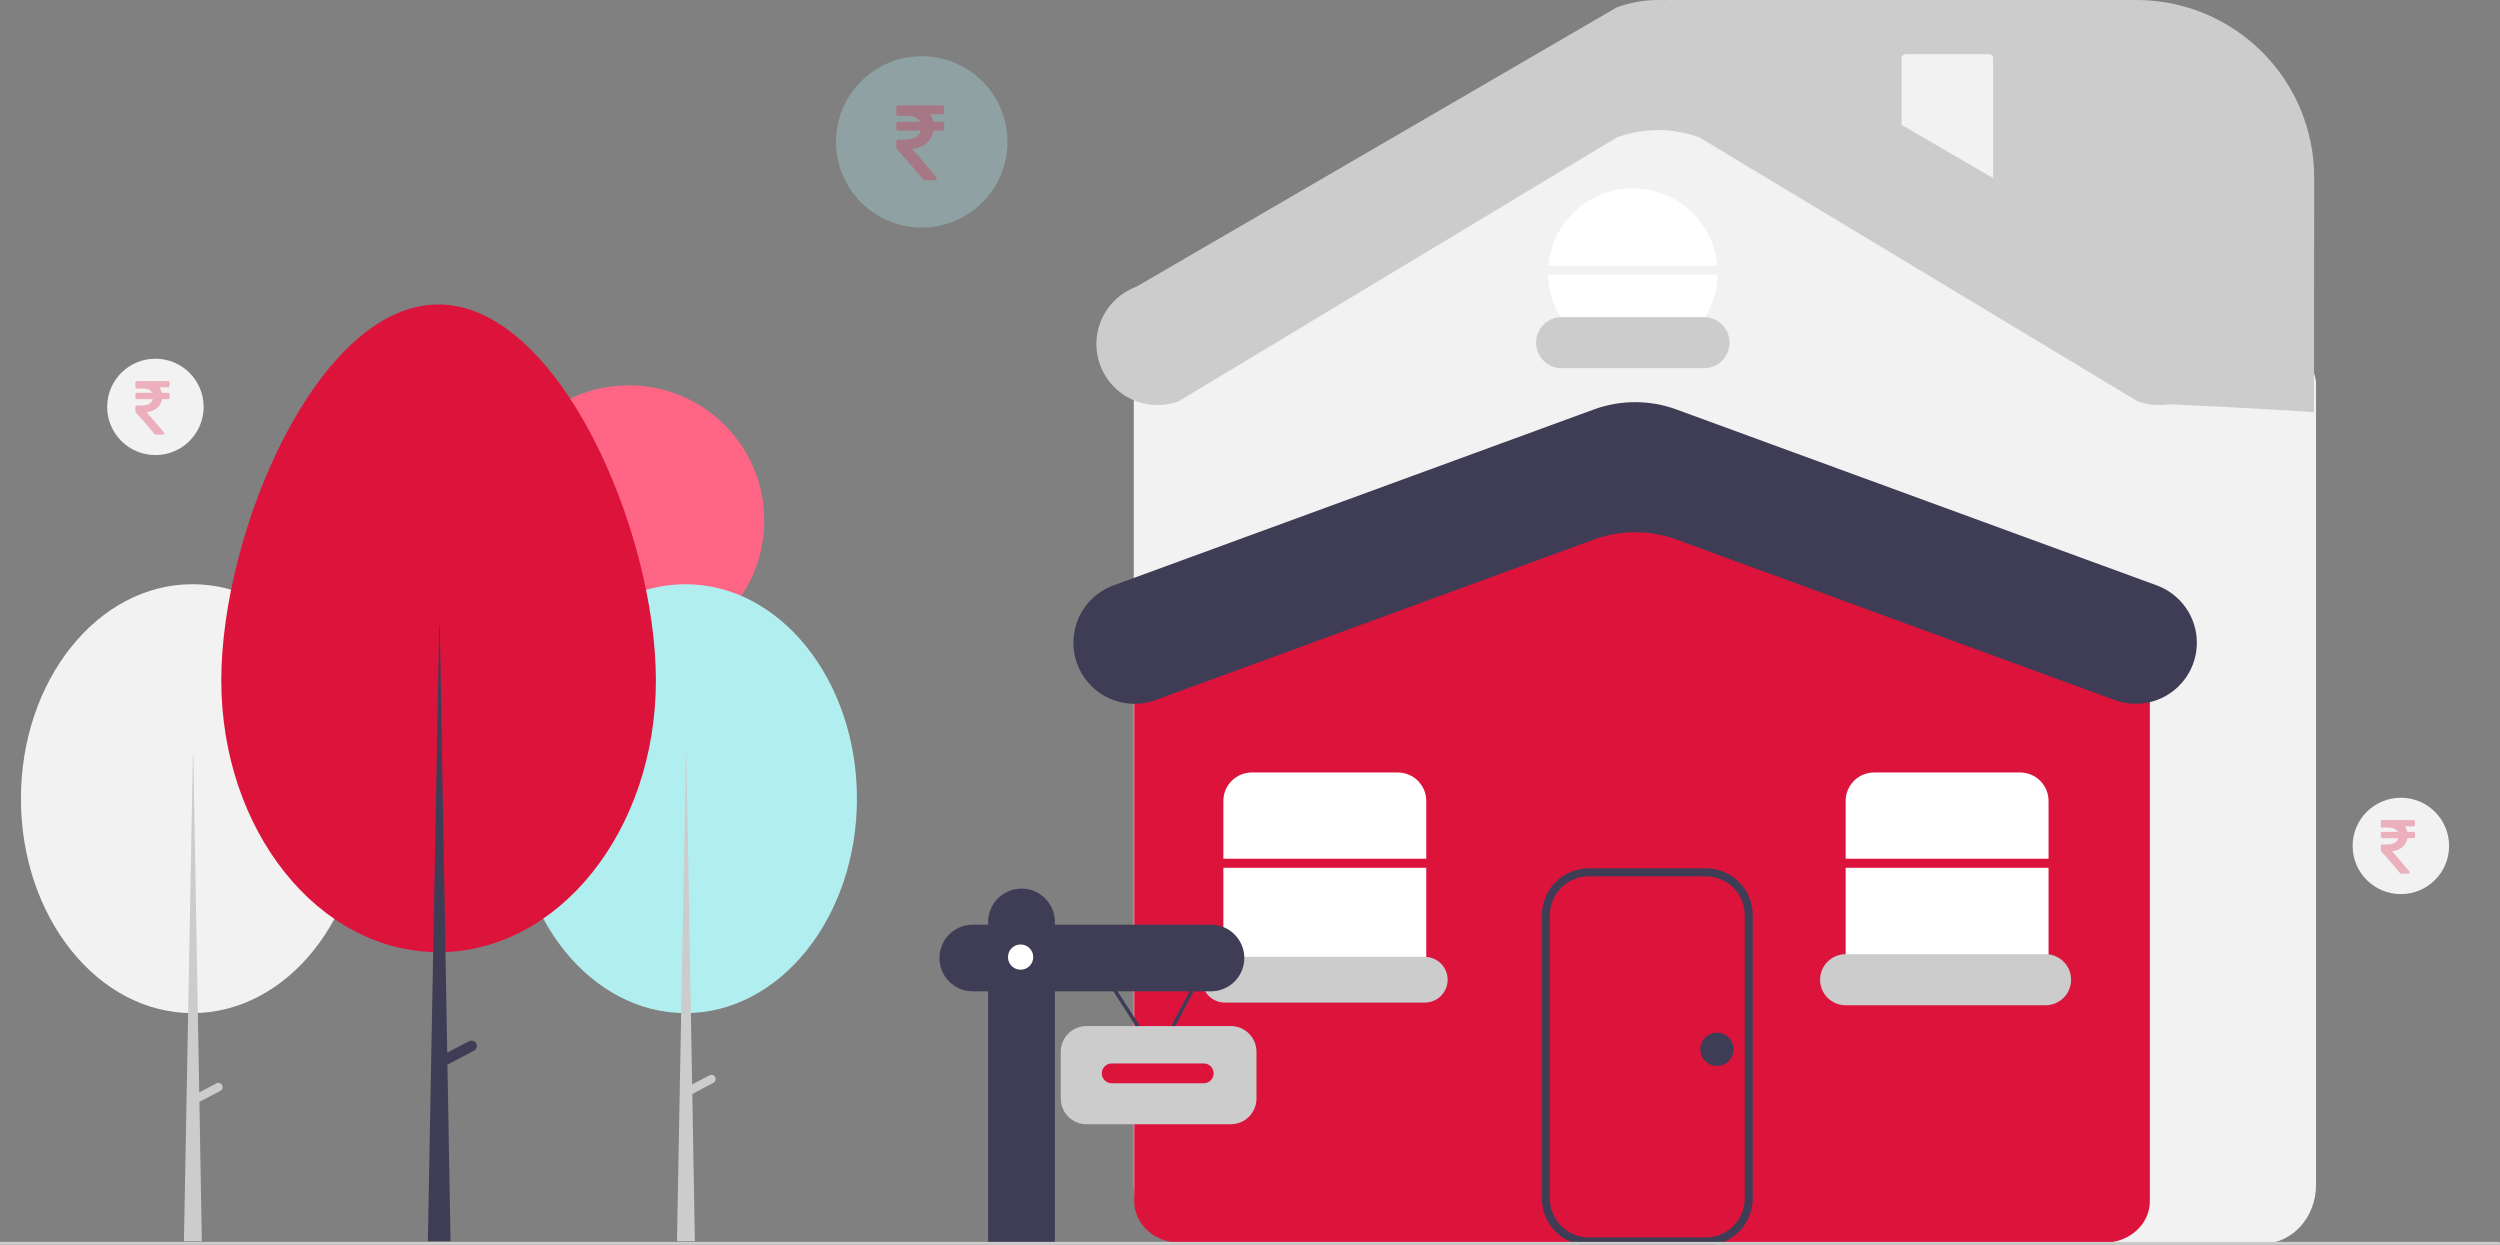 <svg width="480" height="239" viewBox="0 0 480 239" fill="none" xmlns="http://www.w3.org/2000/svg">
<rect x="0" y="0" width="480" height="239" fill="#808080" stroke="none"/>
<g clip-path="url(#clip0_279_1821)">
<path d="M434.487 238.776H227.877C222.257 238.776 217.685 233.723 217.685 227.511V74.011C217.661 72.841 217.963 71.686 218.557 70.677C219.152 69.667 220.015 68.842 221.051 68.294L299.126 21.075C303.406 18.952 308.118 17.846 312.896 17.841C317.674 17.836 322.389 18.933 326.673 21.047L441.293 68.289C442.334 68.835 443.202 69.66 443.801 70.672C444.399 71.684 444.703 72.842 444.679 74.016V227.511C444.679 233.723 440.107 238.776 434.487 238.776Z" fill="#F2F2F2"/>
<path d="M403.98 238.609H226.558C221.712 238.609 217.77 235.043 217.77 230.658V123.361C217.792 122.467 218.084 121.6 218.606 120.873C219.128 120.147 219.857 119.594 220.698 119.287L303.309 86.272C310.9 83.272 319.349 83.268 326.943 86.26L409.835 119.288C410.677 119.595 411.407 120.148 411.93 120.874C412.453 121.601 412.745 122.469 412.768 123.364V230.658C412.768 235.043 408.826 238.609 403.98 238.609Z" fill="#DC143C"/>
<path d="M120.739 125.931C135.097 125.931 146.736 114.303 146.736 99.959C146.736 85.615 135.097 73.986 120.739 73.986C106.381 73.986 94.742 85.615 94.742 99.959C94.742 114.303 106.381 125.931 120.739 125.931Z" fill="#FF6584"/>
<path d="M131.606 194.518C149.791 194.518 164.533 176.084 164.533 153.344C164.533 130.603 149.791 112.169 131.606 112.169C113.421 112.169 98.68 130.603 98.68 153.344C98.68 176.084 113.421 194.518 131.606 194.518Z" fill="#B1EEF0"/>
<path d="M131.697 145.064H131.787L133.416 238.327H129.979L131.697 145.064Z" fill="#CCCCCC"/>
<path d="M137.312 206.807C137.413 206.998 137.433 207.221 137.37 207.427C137.306 207.633 137.162 207.805 136.971 207.906L132.249 210.389L131.49 208.95L136.213 206.466C136.404 206.366 136.627 206.345 136.833 206.409C137.039 206.473 137.212 206.616 137.312 206.807Z" fill="#CCCCCC"/>
<path d="M36.944 194.518C55.129 194.518 69.87 176.084 69.87 153.344C69.87 130.603 55.129 112.169 36.944 112.169C18.759 112.169 4.018 130.603 4.018 153.344C4.018 176.084 18.759 194.518 36.944 194.518Z" fill="#F2F2F2"/>
<path d="M42.651 208.349C42.55 208.158 42.378 208.015 42.172 207.951C41.966 207.887 41.742 207.907 41.551 208.008L38.255 209.742L37.125 145.064H37.035L35.316 238.327H38.754L38.286 211.564L42.31 209.447C42.501 209.347 42.644 209.175 42.708 208.969C42.772 208.762 42.752 208.54 42.651 208.349Z" fill="#CCCCCC"/>
<path d="M84.16 58.455C107.202 58.455 125.931 101.83 125.931 130.644C125.931 159.458 107.252 182.817 84.21 182.817C61.167 182.817 42.488 159.458 42.488 130.644C42.488 101.83 61.118 58.455 84.16 58.455Z" fill="#DC143C"/>
<path d="M91.44 200.341C91.377 200.222 91.291 200.115 91.187 200.029C91.083 199.942 90.962 199.877 90.833 199.837C90.704 199.797 90.568 199.783 90.433 199.795C90.298 199.808 90.167 199.846 90.047 199.91L85.869 202.107L84.439 120.153H84.324L82.147 238.327H86.502L85.91 204.415L91.008 201.733C91.128 201.67 91.234 201.584 91.321 201.48C91.407 201.376 91.473 201.256 91.513 201.127C91.553 200.997 91.567 200.862 91.555 200.727C91.542 200.592 91.503 200.461 91.44 200.341Z" fill="#3F3D56"/>
<path d="M273.842 164.873V153.776C273.842 152.328 273.266 150.94 272.242 149.917C271.217 148.893 269.828 148.318 268.379 148.318H240.349C238.9 148.318 237.511 148.893 236.487 149.917C235.462 150.94 234.887 152.328 234.887 153.776V164.873H273.842Z" fill="white"/>
<path d="M234.887 166.616V183.812C234.887 185.259 235.462 186.648 236.487 187.671C237.511 188.694 238.9 189.269 240.349 189.269H268.379C269.828 189.269 271.217 188.694 272.242 187.671C273.266 186.648 273.842 185.259 273.842 183.812V166.616H234.887Z" fill="white"/>
<path d="M406.019 134.413L321.865 103.593C316.75 101.72 311.136 101.72 306.021 103.593L221.866 134.413C220.092 135.063 218.188 135.275 216.315 135.032C214.441 134.789 212.654 134.097 211.106 133.017C209.557 131.936 208.292 130.498 207.419 128.824C206.546 127.151 206.09 125.291 206.09 123.404C206.09 121.002 206.828 118.658 208.205 116.69C209.581 114.721 211.53 113.221 213.787 112.395L306.021 78.616C311.136 76.743 316.75 76.743 321.865 78.616L414.099 112.395C416.356 113.221 418.304 114.721 419.681 116.69C421.058 118.658 421.796 121.002 421.796 123.404C421.796 125.291 421.34 127.151 420.467 128.824C419.593 130.498 418.329 131.936 416.78 133.017C415.231 134.097 413.444 134.789 411.571 135.032C409.698 135.275 407.793 135.063 406.019 134.413Z" fill="#3F3D56"/>
<path d="M327.53 239.123H305.038C302.651 239.12 300.363 238.172 298.675 236.486C296.987 234.799 296.038 232.513 296.035 230.128V175.71C296.038 173.326 296.987 171.04 298.675 169.353C300.363 167.667 302.651 166.719 305.038 166.716H327.53C329.917 166.719 332.206 167.667 333.894 169.353C335.581 171.04 336.531 173.326 336.534 175.71V230.128C336.531 232.513 335.581 234.799 333.894 236.486C332.206 238.172 329.917 239.12 327.53 239.123ZM305.038 168.258C303.061 168.26 301.164 169.046 299.766 170.443C298.368 171.84 297.581 173.735 297.579 175.71V230.128C297.581 232.104 298.368 233.999 299.766 235.396C301.164 236.793 303.061 237.579 305.038 237.581H327.53C329.508 237.579 331.404 236.793 332.803 235.396C334.201 233.999 334.988 232.104 334.99 230.128V175.71C334.988 173.735 334.201 171.84 332.803 170.443C331.404 169.046 329.508 168.26 327.53 168.258H305.038Z" fill="#3F3D56"/>
<path d="M329.712 50.977C329.35 46.931 327.485 43.168 324.485 40.426C321.485 37.685 317.566 36.165 313.501 36.165C309.435 36.165 305.517 37.685 302.516 40.426C299.516 43.168 297.651 46.931 297.289 50.977H329.712Z" fill="white"/>
<path d="M297.23 52.72C297.305 56.982 299.053 61.044 302.096 64.032C305.14 67.019 309.236 68.693 313.503 68.693C317.77 68.693 321.866 67.019 324.909 64.032C327.953 61.044 329.7 56.982 329.775 52.72H297.23Z" fill="white"/>
<path d="M327.165 70.693H299.838C298.536 70.693 297.288 70.176 296.367 69.257C295.447 68.337 294.93 67.09 294.93 65.789C294.93 64.489 295.447 63.241 296.367 62.322C297.288 61.402 298.536 60.885 299.838 60.885H327.165C328.467 60.885 329.715 61.402 330.636 62.322C331.556 63.241 332.073 64.489 332.073 65.789C332.073 67.09 331.556 68.337 330.636 69.257C329.715 70.176 328.467 70.693 327.165 70.693Z" fill="#CCCCCC"/>
<path d="M235.179 183.718C234.014 183.718 232.896 184.18 232.072 185.004C231.248 185.827 230.785 186.943 230.785 188.108C230.785 189.272 231.248 190.389 232.072 191.212C232.896 192.035 234.014 192.498 235.179 192.498H273.553C274.718 192.498 275.836 192.035 276.66 191.212C277.484 190.389 277.947 189.272 277.947 188.108C277.947 186.943 277.484 185.827 276.66 185.004C275.836 184.18 274.718 183.718 273.553 183.718H235.179Z" fill="#CCCCCC"/>
<path d="M354.367 166.616V183.812C354.367 185.259 354.943 186.648 355.967 187.671C356.992 188.694 358.381 189.269 359.83 189.269H387.86C389.309 189.269 390.698 188.694 391.722 187.671C392.747 186.648 393.322 185.259 393.322 183.812V166.616H354.367Z" fill="white"/>
<path d="M393.322 164.873V153.776C393.322 152.328 392.747 150.94 391.722 149.917C390.698 148.893 389.309 148.318 387.86 148.318H359.83C358.381 148.318 356.992 148.893 355.967 149.917C354.943 150.94 354.367 152.328 354.367 153.776V164.873H393.322Z" fill="white"/>
<path d="M329.659 204.662C331.425 204.662 332.857 203.232 332.857 201.468C332.857 199.703 331.425 198.273 329.659 198.273C327.893 198.273 326.461 199.703 326.461 201.468C326.461 203.232 327.893 204.662 329.659 204.662Z" fill="#3F3D56"/>
<path d="M222.244 203.524L209.648 183.949L210.231 183.575L222.183 202.149L231.923 183.601L232.536 183.923L222.244 203.524Z" fill="#3F3D56"/>
<path d="M232.501 177.533H202.537V177.014C202.537 176.173 202.371 175.34 202.049 174.564C201.727 173.787 201.255 173.081 200.66 172.487C200.065 171.892 199.358 171.42 198.581 171.099C197.803 170.777 196.97 170.611 196.129 170.611C195.287 170.611 194.454 170.777 193.676 171.099C192.899 171.42 192.192 171.892 191.597 172.487C191.002 173.081 190.53 173.787 190.208 174.564C189.886 175.34 189.72 176.173 189.72 177.014V177.533H186.776C185.076 177.533 183.446 178.207 182.244 179.408C181.042 180.609 180.367 182.237 180.367 183.935C180.367 185.633 181.042 187.262 182.244 188.462C183.446 189.663 185.076 190.338 186.776 190.338H189.72V238.721C202.489 238.465 189.628 238.979 202.537 238.721V190.338H232.501C234.201 190.338 235.831 189.663 237.032 188.462C238.234 187.262 238.909 185.633 238.909 183.935C238.909 182.237 238.234 180.609 237.032 179.408C235.831 178.207 234.201 177.533 232.501 177.533Z" fill="#3F3D56"/>
<path d="M195.956 186.184C197.295 186.184 198.381 185.1 198.381 183.762C198.381 182.424 197.295 181.339 195.956 181.339C194.617 181.339 193.531 182.424 193.531 183.762C193.531 185.1 194.617 186.184 195.956 186.184Z" fill="white"/>
<path d="M236.308 215.858H208.6C207.291 215.856 206.037 215.336 205.111 214.412C204.186 213.487 203.666 212.234 203.664 210.926V201.933C203.666 200.626 204.186 199.372 205.111 198.448C206.037 197.523 207.291 197.003 208.6 197.002H236.308C237.616 197.003 238.871 197.523 239.796 198.448C240.722 199.372 241.242 200.626 241.244 201.933V210.926C241.242 212.234 240.722 213.487 239.796 214.412C238.871 215.336 237.616 215.856 236.308 215.858Z" fill="#CCCCCC"/>
<path d="M231.115 204.18H213.448C212.396 204.18 211.543 205.032 211.543 206.084C211.543 207.135 212.396 207.987 213.448 207.987H231.115C232.167 207.987 233.02 207.135 233.02 206.084C233.02 205.032 232.167 204.18 231.115 204.18Z" fill="#DC143C"/>
<path d="M479.693 239.236H-32.528C-32.633 239.236 -32.735 239.194 -32.809 239.12C-32.884 239.045 -32.926 238.944 -32.926 238.839C-32.926 238.733 -32.884 238.632 -32.809 238.558C-32.735 238.483 -32.633 238.441 -32.528 238.441H479.693C479.798 238.441 479.899 238.483 479.974 238.558C480.049 238.632 480.09 238.733 480.09 238.839C480.09 238.944 480.049 239.045 479.974 239.12C479.899 239.194 479.798 239.236 479.693 239.236Z" fill="#CCCCCC"/>
<path d="M392.741 193.011H354.368C353.066 193.011 351.817 192.495 350.897 191.575C349.976 190.655 349.459 189.408 349.459 188.107C349.459 186.807 349.976 185.56 350.897 184.64C351.817 183.72 353.066 183.204 354.368 183.204H392.741C394.043 183.204 395.291 183.72 396.212 184.64C397.133 185.56 397.65 186.807 397.65 188.107C397.65 189.408 397.133 190.655 396.212 191.575C395.291 192.495 394.043 193.011 392.741 193.011Z" fill="#CCCCCC"/>
<path d="M444.288 79.132C444.288 79.132 434.983 78.472 415.993 77.59C393.356 38.014 319.785 28.474 319.785 7.05842e-05L410.211 0C419.259 0 427.936 3.591 434.333 9.982C440.73 16.373 444.325 25.042 444.325 34.081L444.288 79.132Z" fill="#CCCCCC"/>
<path d="M365.862 10.405C365.657 10.405 365.461 10.486 365.316 10.631C365.171 10.775 365.09 10.971 365.09 11.176V36.916C365.09 37.12 365.171 37.316 365.316 37.461C365.461 37.605 365.657 37.687 365.862 37.687H381.91C382.115 37.687 382.311 37.605 382.456 37.461C382.601 37.316 382.682 37.12 382.682 36.916V11.176C382.682 10.971 382.601 10.775 382.456 10.631C382.311 10.486 382.115 10.405 381.91 10.405H365.862Z" fill="#F2F2F2"/>
<path d="M410.437 77.056L326.283 26.382C321.168 24.509 315.554 24.509 310.439 26.382L226.284 77.056C224.51 77.706 222.606 77.918 220.733 77.675C218.859 77.432 217.072 76.74 215.524 75.66C213.975 74.579 212.71 73.141 211.837 71.467C210.964 69.794 210.508 67.934 210.508 66.047C210.508 63.645 211.246 61.301 212.623 59.333C213.999 57.364 215.948 55.864 218.205 55.038L310.439 1.405C315.554 -0.468 321.168 -0.468 326.283 1.405L418.517 55.038C420.774 55.864 422.722 57.364 424.099 59.333C425.476 61.301 426.214 63.645 426.214 66.047C426.214 67.934 425.758 69.794 424.884 71.467C424.011 73.141 422.747 74.579 421.198 75.66C419.649 76.74 417.862 77.432 415.989 77.675C414.116 77.918 412.211 77.706 410.437 77.056Z" fill="#CCCCCC"/>
<path d="M176.977 43.688C186.069 43.688 193.44 36.324 193.44 27.241C193.44 18.157 186.069 10.793 176.977 10.793C167.884 10.793 160.514 18.157 160.514 27.241C160.514 36.324 167.884 43.688 176.977 43.688Z" fill="#B1EEF0" fill-opacity="0.3"/>
<g clip-path="url(#clip1_279_1821)">
<path d="M181.289 23.716V24.758C181.289 24.854 181.258 24.932 181.197 24.994C181.135 25.055 181.057 25.085 180.962 25.085H179.243C179.086 26.067 178.646 26.864 177.923 27.477C177.2 28.09 176.259 28.465 175.099 28.602C176.238 29.814 177.804 31.641 179.795 34.08C179.891 34.189 179.904 34.305 179.836 34.428C179.782 34.55 179.683 34.612 179.539 34.612H177.544C177.435 34.612 177.35 34.571 177.289 34.489C175.202 31.988 173.503 30.043 172.194 28.653C172.132 28.591 172.102 28.516 172.102 28.428V27.13C172.102 27.041 172.134 26.965 172.199 26.9C172.264 26.835 172.34 26.803 172.429 26.803H173.575C174.475 26.803 175.2 26.656 175.749 26.363C176.298 26.07 176.648 25.644 176.798 25.085H172.429C172.333 25.085 172.255 25.055 172.194 24.994C172.132 24.932 172.102 24.854 172.102 24.758V23.716C172.102 23.62 172.132 23.542 172.194 23.481C172.255 23.419 172.333 23.389 172.429 23.389H176.654C176.266 22.619 175.352 22.234 173.912 22.234H172.429C172.34 22.234 172.264 22.201 172.199 22.137C172.134 22.072 172.102 21.995 172.102 21.907V20.547C172.102 20.452 172.132 20.373 172.194 20.312C172.255 20.251 172.333 20.22 172.429 20.22H180.941C181.037 20.22 181.115 20.251 181.176 20.312C181.238 20.373 181.268 20.452 181.268 20.547V21.59C181.268 21.685 181.238 21.764 181.176 21.825C181.115 21.886 181.037 21.917 180.941 21.917H178.557C178.878 22.333 179.096 22.823 179.212 23.389H180.962C181.057 23.389 181.135 23.419 181.197 23.481C181.258 23.542 181.289 23.62 181.289 23.716Z" fill="#DC143C" fill-opacity="0.3"/>
</g>
<path d="M460.966 171.669C466.08 171.669 470.226 167.527 470.226 162.417C470.226 157.308 466.08 153.166 460.966 153.166C455.851 153.166 451.705 157.308 451.705 162.417C451.705 167.527 455.851 171.669 460.966 171.669Z" fill="#F2F2F2"/>
<g clip-path="url(#clip2_279_1821)">
<path d="M463.68 159.95V160.694C463.68 160.762 463.658 160.818 463.614 160.862C463.57 160.906 463.514 160.928 463.446 160.928H462.218C462.106 161.629 461.792 162.198 461.275 162.636C460.759 163.074 460.087 163.342 459.258 163.439C460.072 164.306 461.19 165.61 462.613 167.353C462.681 167.43 462.691 167.513 462.642 167.601C462.603 167.688 462.532 167.732 462.43 167.732H461.005C460.927 167.732 460.866 167.703 460.822 167.645C459.331 165.858 458.118 164.469 457.183 163.476C457.139 163.432 457.117 163.378 457.117 163.315V162.388C457.117 162.325 457.14 162.27 457.187 162.224C457.233 162.177 457.288 162.154 457.351 162.154H458.17C458.813 162.154 459.33 162.05 459.722 161.84C460.115 161.631 460.364 161.327 460.471 160.928H457.351C457.283 160.928 457.227 160.906 457.183 160.862C457.139 160.818 457.117 160.762 457.117 160.694V159.95C457.117 159.881 457.139 159.825 457.183 159.782C457.227 159.738 457.283 159.716 457.351 159.716H460.369C460.091 159.166 459.439 158.891 458.411 158.891H457.351C457.288 158.891 457.233 158.868 457.187 158.822C457.14 158.775 457.117 158.721 457.117 158.657V157.686C457.117 157.618 457.139 157.562 457.183 157.518C457.227 157.475 457.283 157.453 457.351 157.453H463.431C463.499 157.453 463.555 157.475 463.599 157.518C463.643 157.562 463.665 157.618 463.665 157.686V158.431C463.665 158.499 463.643 158.555 463.599 158.599C463.555 158.643 463.499 158.665 463.431 158.665H461.728C461.957 158.961 462.113 159.312 462.196 159.716H463.446C463.514 159.716 463.57 159.738 463.614 159.782C463.658 159.825 463.68 159.881 463.68 159.95Z" fill="#DC143C" fill-opacity="0.3"/>
</g>
<path d="M29.839 87.376C34.953 87.376 39.099 83.234 39.099 78.125C39.099 73.015 34.953 68.873 29.839 68.873C24.724 68.873 20.578 73.015 20.578 78.125C20.578 83.234 24.724 87.376 29.839 87.376Z" fill="#F2F2F2"/>
<path d="M32.555 75.657V76.402C32.555 76.47 32.533 76.526 32.489 76.57C32.445 76.613 32.389 76.635 32.321 76.635H31.093C30.981 77.336 30.667 77.906 30.15 78.344C29.634 78.782 28.962 79.049 28.133 79.147C28.947 80.013 30.065 81.318 31.488 83.06C31.556 83.138 31.566 83.221 31.517 83.308C31.478 83.396 31.407 83.44 31.305 83.44H29.88C29.802 83.44 29.741 83.41 29.697 83.352C28.206 81.566 26.993 80.176 26.058 79.183C26.014 79.139 25.992 79.086 25.992 79.023V78.096C25.992 78.032 26.015 77.978 26.062 77.931C26.108 77.885 26.163 77.862 26.226 77.862H27.044C27.688 77.862 28.205 77.757 28.597 77.548C28.99 77.339 29.239 77.034 29.346 76.635H26.226C26.158 76.635 26.102 76.613 26.058 76.57C26.014 76.526 25.992 76.47 25.992 76.402V75.657C25.992 75.589 26.014 75.533 26.058 75.489C26.102 75.445 26.158 75.423 26.226 75.423H29.244C28.966 74.873 28.314 74.598 27.286 74.598H26.226C26.163 74.598 26.108 74.575 26.062 74.529C26.015 74.483 25.992 74.428 25.992 74.365V73.394C25.992 73.326 26.014 73.27 26.058 73.226C26.102 73.182 26.158 73.16 26.226 73.16H32.306C32.374 73.16 32.43 73.182 32.474 73.226C32.518 73.27 32.54 73.326 32.54 73.394V74.138C32.54 74.207 32.518 74.263 32.474 74.306C32.43 74.35 32.374 74.372 32.306 74.372H30.603C30.832 74.669 30.988 75.019 31.071 75.423H32.321C32.389 75.423 32.445 75.445 32.489 75.489C32.533 75.533 32.555 75.589 32.555 75.657Z" fill="#DC143C" fill-opacity="0.3"/>
</g>
<defs>
<clipPath id="clip0_279_1821">
<rect width="480" height="239" fill="white"/>
</clipPath>
<clipPath id="clip1_279_1821">
<rect width="9.495" height="14.391" fill="white" transform="translate(172.1 20.22)"/>
</clipPath>
<clipPath id="clip2_279_1821">
<rect width="6.782" height="10.28" fill="white" transform="translate(457.115 157.453)"/>
</clipPath>
</defs>
</svg>
